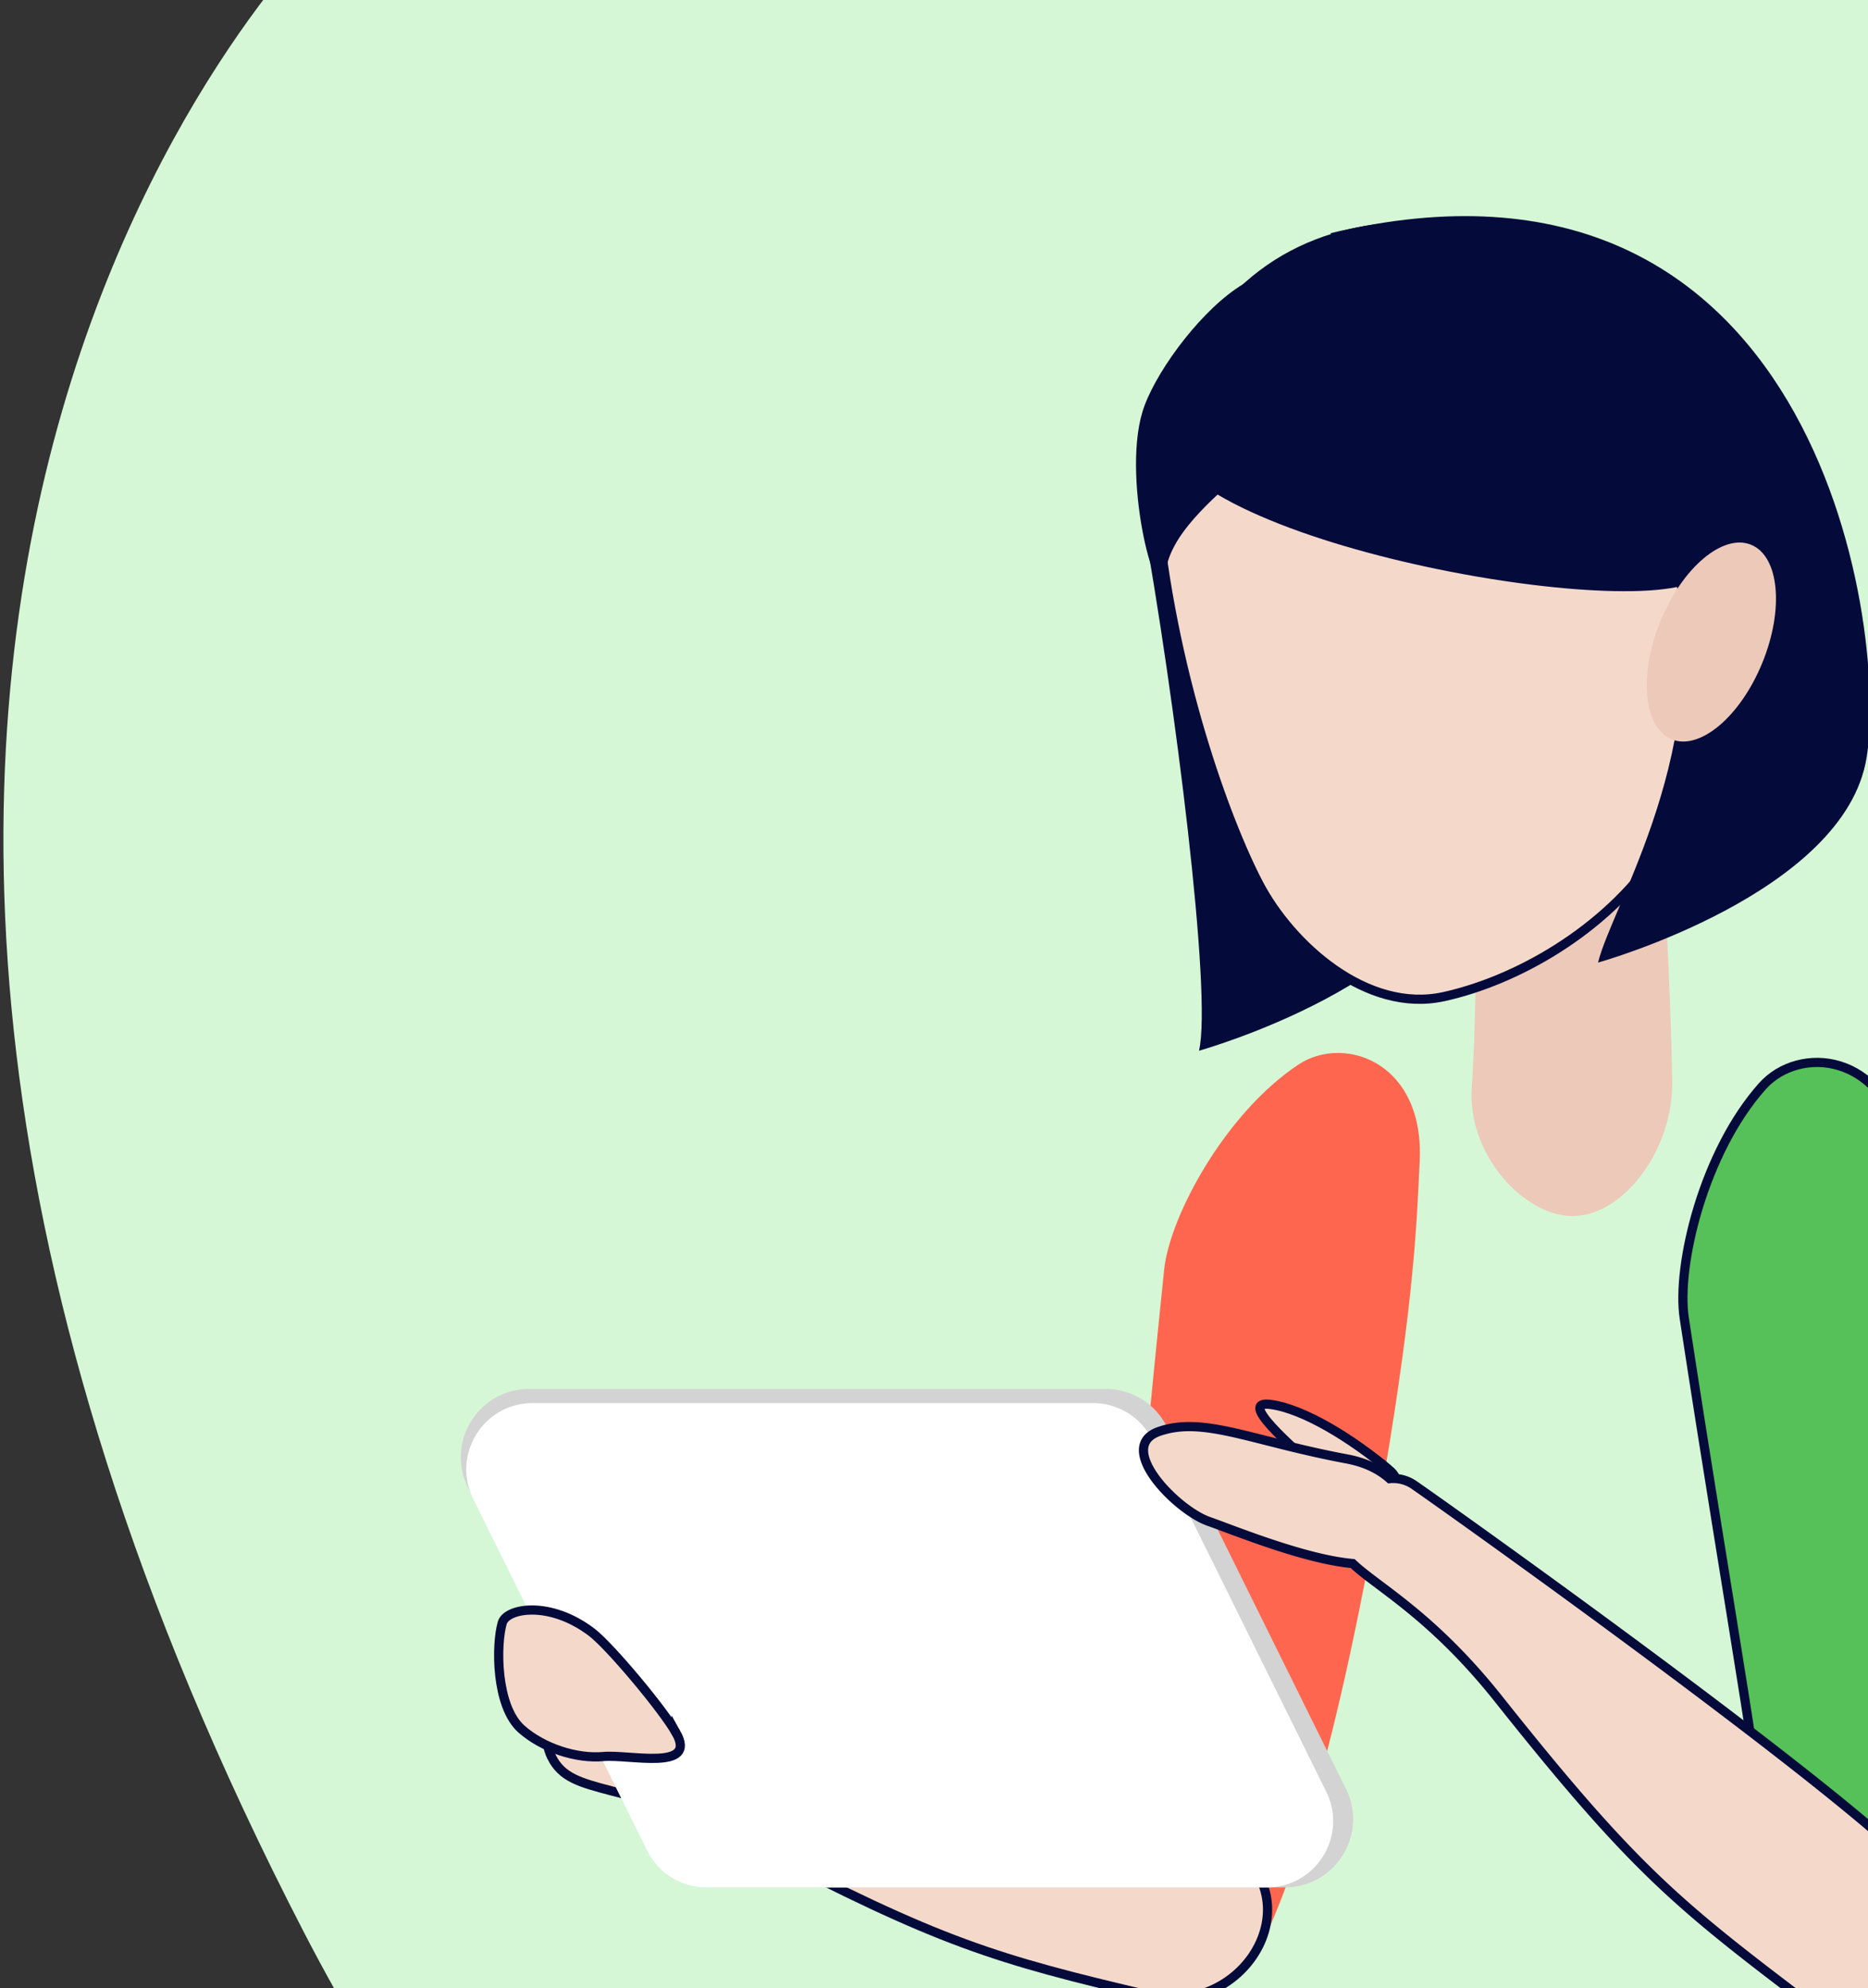 <svg xmlns="http://www.w3.org/2000/svg" xmlns:xlink="http://www.w3.org/1999/xlink" width="203" height="216" viewBox="0 0 203 216"><rect x="0" y="0" width="203" height="216" fill="#333333" stroke="none"/><defs><path id="3txaa" d="M711.83 6677.585s-77.862 73.181-2.83 218.298C784.032 7041 901.032 6881 901.032 6881l3-186-30-28z"/><path id="3txab" d="M817.098 6801.667c-7.981 5.297-13.989 16.517-14.585 22.257-3.37 32.39-5.077 56.891-7.139 64.962-3.018 11.788 13.298 16.69 16.944 9.903 3.077-5.727 8.403-19.132 14.028-52.032 3.43-20.073 3.635-28.522 3.935-34.582.401-8.057-4.381-11.773-8.891-11.773-1.534 0-3.036.43-4.292 1.265z"/><path id="3txad" d="M735.946 6876.9c2.24 4.463 7.763 2.148 21.878 9.54 20.333 10.65 26.421 12.428 43.112 16.358 10.896 2.57 18.96-12.008 6.538-17.567-10.497-4.697-60.02-14.478-66.388-17.35-4.219-1.9-6.957 5.396-5.14 9.018z"/><path id="3txae" d="M855.892 6767.593c.099.929 1.573 20.688 1.833 35.855.127 7.435-5.234 14.49-10.587 14.668-.08.004-.158.004-.237.004-5.246 0-11.425-6.597-10.96-13.894.839-13.202.21-26.713.187-26.922z"/><path id="3txaf" d="M826.895 6845.632c-3.927-3.271-9.157-6.566-12.839-7.044-3.678-.478 2.449 4.622 5.238 7.304 2.786 2.682 10.904 2.493 7.601-.26z"/><path id="3txag" d="M815.62 6891.063h-62.667a7.42 7.42 0 0 1-6.648-4.129l-19.449-39.323c-2.437-4.93 1.15-10.705 6.65-10.705h62.666a7.409 7.409 0 0 1 6.645 4.128l19.452 39.327c2.437 4.926-1.149 10.702-6.649 10.702z"/><path id="3txah" d="M755.273 6863.263h25.903l-1-1.857h-25.904z"/><path id="3txai" d="M765.516 6866.565h17.441l-.999-1.86h-17.442z"/><path id="3txaj" d="M813.669 6891.063h-60.89a7.205 7.205 0 0 1-6.458-4.01l-18.896-38.21c-2.37-4.789 1.115-10.402 6.455-10.402h60.89a7.21 7.21 0 0 1 6.459 4.015l18.895 38.208c2.37 4.789-1.114 10.399-6.455 10.399z"/><path id="3txak" d="M800.115 6742.037c3.555 19.741 7.636 52.005 6.182 58.124 0 0 26.828-7.486 29.19-22.297 2.359-14.81-14.253-56.948-29.77-55.06z"/><path id="3txal" d="M887.409 6899.192c1.533-6.32 3.303-20.634.447-53.889-1.742-20.29-3.678-28.519-4.915-34.456-2.204-10.584-11.445-11.275-15.407-6.843-6.388 7.14-9.371 19.512-8.501 25.216 4.91 32.194 9.44 56.331 9.48 64.662.056 12.168 17.079 12.796 18.896 5.31z"/><path id="3txam" d="M884.746 6889.6c-7.695-8.544-49.294-38.248-55.034-42.234a3.995 3.995 0 0 0-2.697-.716c-1.096-.98-2.62-1.761-4.647-2.141-10.37-1.935-15.569-4.67-20.409-2.985-4.839 1.682 1.89 8.548 5.397 9.773 2.67.932 10.423 4.124 15.64 4.578 2.663 2.539 8.603 5.595 15.861 14.728 14.282 17.97 19.13 22.06 32.797 32.414 8.925 6.759 22.198-3.307 13.092-13.416z"/><path id="3txan" d="M859.436 6749.923c1.995 16.84 2.315 20.594-3.39 28.934-5.708 8.335-15.32 13.7-23.13 15.422-8.434 1.865-16.651-5.665-20.1-12.215-3.568-6.783-9.608-23.21-11.227-41.775-.822-9.41 8.019-23 19.66-25.57 11.64-2.571 33.32-5.943 38.187 35.204z"/><path id="3txao" d="M749.477 6874.273c-1.446-2.564-7.178-9.399-9.134-10.9-4.567-3.507-9.283-2.663-9.758-1.062-.698 2.381-.718 9.058 2.08 11.546 2.373 2.105 6.06 3.251 8.9 2.987 2.836-.26 10.274 1.62 7.912-2.572z"/><path id="3txap" d="M802.45 6731.06c-4.018 12.44 47.338 22.293 57.377 18.256 10.038-4.04 3.275-23.41-7.008-31.735-10.284-8.33-40.892-15.887-50.37 13.48z"/><path id="3txaq" d="M819.227 6724.445c.364 9.698-15.5 15.446-16.58 23.778-.67 5.167-4.812-9.777-2.497-17.472 2.311-7.695 18.347-25.804 19.077-6.306z"/><path id="3txar" d="M857.725 6747.29c4.8 19.474-6.605 37.176-8.06 43.291 0 0 26.829-7.482 29.187-22.293 2.363-14.81-5.858-69.517-58.277-56.946z"/><path id="3txas" d="M856.44 6753.493c-2.381 5.84-1.836 11.583 1.222 12.832 3.058 1.248 7.47-2.47 9.853-8.309 2.385-5.835 1.84-11.578-1.218-12.829-3.057-1.248-7.47 2.471-9.856 8.306z"/><linearGradient id="3txac" x1="805.46" x2="823.92" y1="6794.65" y2="6649.45" gradientUnits="userSpaceOnUse"><stop offset="0" stop-color="#ff664f"/><stop offset="1" stop-color="#9e005d"/></linearGradient></defs><g><g clip-path="url(#clip-0:573:c)" transform="translate(-676 -6686)"><use fill="#d5f7d5" xlink:href="#3txaa"/></g><g transform="translate(-676 -6686)"><use fill="url(#3txac)" xlink:href="#3txab"/></g><g clip-path="url(#clip-0:568:c)" transform="translate(-676 -6686)"><use fill="#f4d9cb" xlink:href="#3txad"/></g><g clip-path="url(#clip-0:567:c)" transform="translate(-676 -6686)"><use fill="#fff" fill-opacity="0" stroke="#040b3a" stroke-miterlimit="50" xlink:href="#3txad"/></g><g clip-path="url(#clip-0:566:c)" transform="translate(-676 -6686)"><use fill="#edc9b9" xlink:href="#3txae"/></g><g clip-path="url(#clip-0:563:c)" transform="translate(-676 -6686)"><use fill="#f4d9cb" xlink:href="#3txaf"/></g><g clip-path="url(#clip-0:562:c)" transform="translate(-676 -6686)"><use fill="#fff" fill-opacity="0" stroke="#040b3a" stroke-miterlimit="50" xlink:href="#3txaf"/></g><g clip-path="url(#clip-0:561:c)" transform="translate(-676 -6686)"><use fill="#d3d3d3" xlink:href="#3txag"/></g><g clip-path="url(#clip-0:560:c)" transform="translate(-676 -6686)"><g><use fill="#4badf7" xlink:href="#3txah"/></g><g><use fill="#4badf7" xlink:href="#3txai"/></g></g><g clip-path="url(#clip-0:559:c)" transform="translate(-676 -6686)"><g><use fill="#fff" xlink:href="#3txaj"/></g></g><g clip-path="url(#clip-0:558:c)" transform="translate(-676 -6686)"><use fill="#040b3a" xlink:href="#3txak"/></g><g clip-path="url(#clip-0:557:c)" transform="translate(-676 -6686)"><use fill="#56c158" xlink:href="#3txal"/></g><g clip-path="url(#clip-0:556:c)" transform="translate(-676 -6686)"><use fill="#fff" fill-opacity="0" stroke="#040b3a" stroke-miterlimit="50" xlink:href="#3txal"/></g><g clip-path="url(#clip-0:555:c)" transform="translate(-676 -6686)"><use fill="#f4d9cb" xlink:href="#3txam"/></g><g clip-path="url(#clip-0:554:c)" transform="translate(-676 -6686)"><use fill="#fff" fill-opacity="0" stroke="#040b3a" stroke-miterlimit="50" xlink:href="#3txam"/></g><g clip-path="url(#clip-0:553:c)" transform="translate(-676 -6686)"><use fill="#f4d9cb" xlink:href="#3txan"/></g><g clip-path="url(#clip-0:552:c)" transform="translate(-676 -6686)"><use fill="#fff" fill-opacity="0" stroke="#040b3a" stroke-miterlimit="50" xlink:href="#3txan"/></g><g clip-path="url(#clip-0:551:c)" transform="translate(-676 -6686)"><use fill="#f4d9cb" xlink:href="#3txao"/></g><g clip-path="url(#clip-0:550:c)" transform="translate(-676 -6686)"><use fill="#fff" fill-opacity="0" stroke="#040b3a" stroke-miterlimit="50" xlink:href="#3txao"/></g><g clip-path="url(#clip-0:549:c)" transform="translate(-676 -6686)"><use fill="#040b3a" xlink:href="#3txap"/></g><g clip-path="url(#clip-0:548:c)" transform="translate(-676 -6686)"><use fill="#040b3a" xlink:href="#3txaq"/></g><g clip-path="url(#clip-0:547:c)" transform="translate(-676 -6686)"><use fill="#040b3a" xlink:href="#3txar"/></g><g clip-path="url(#clip-0:546:c)" transform="translate(-676 -6686)"><use fill="#edc9b9" xlink:href="#3txas"/></g></g></svg>